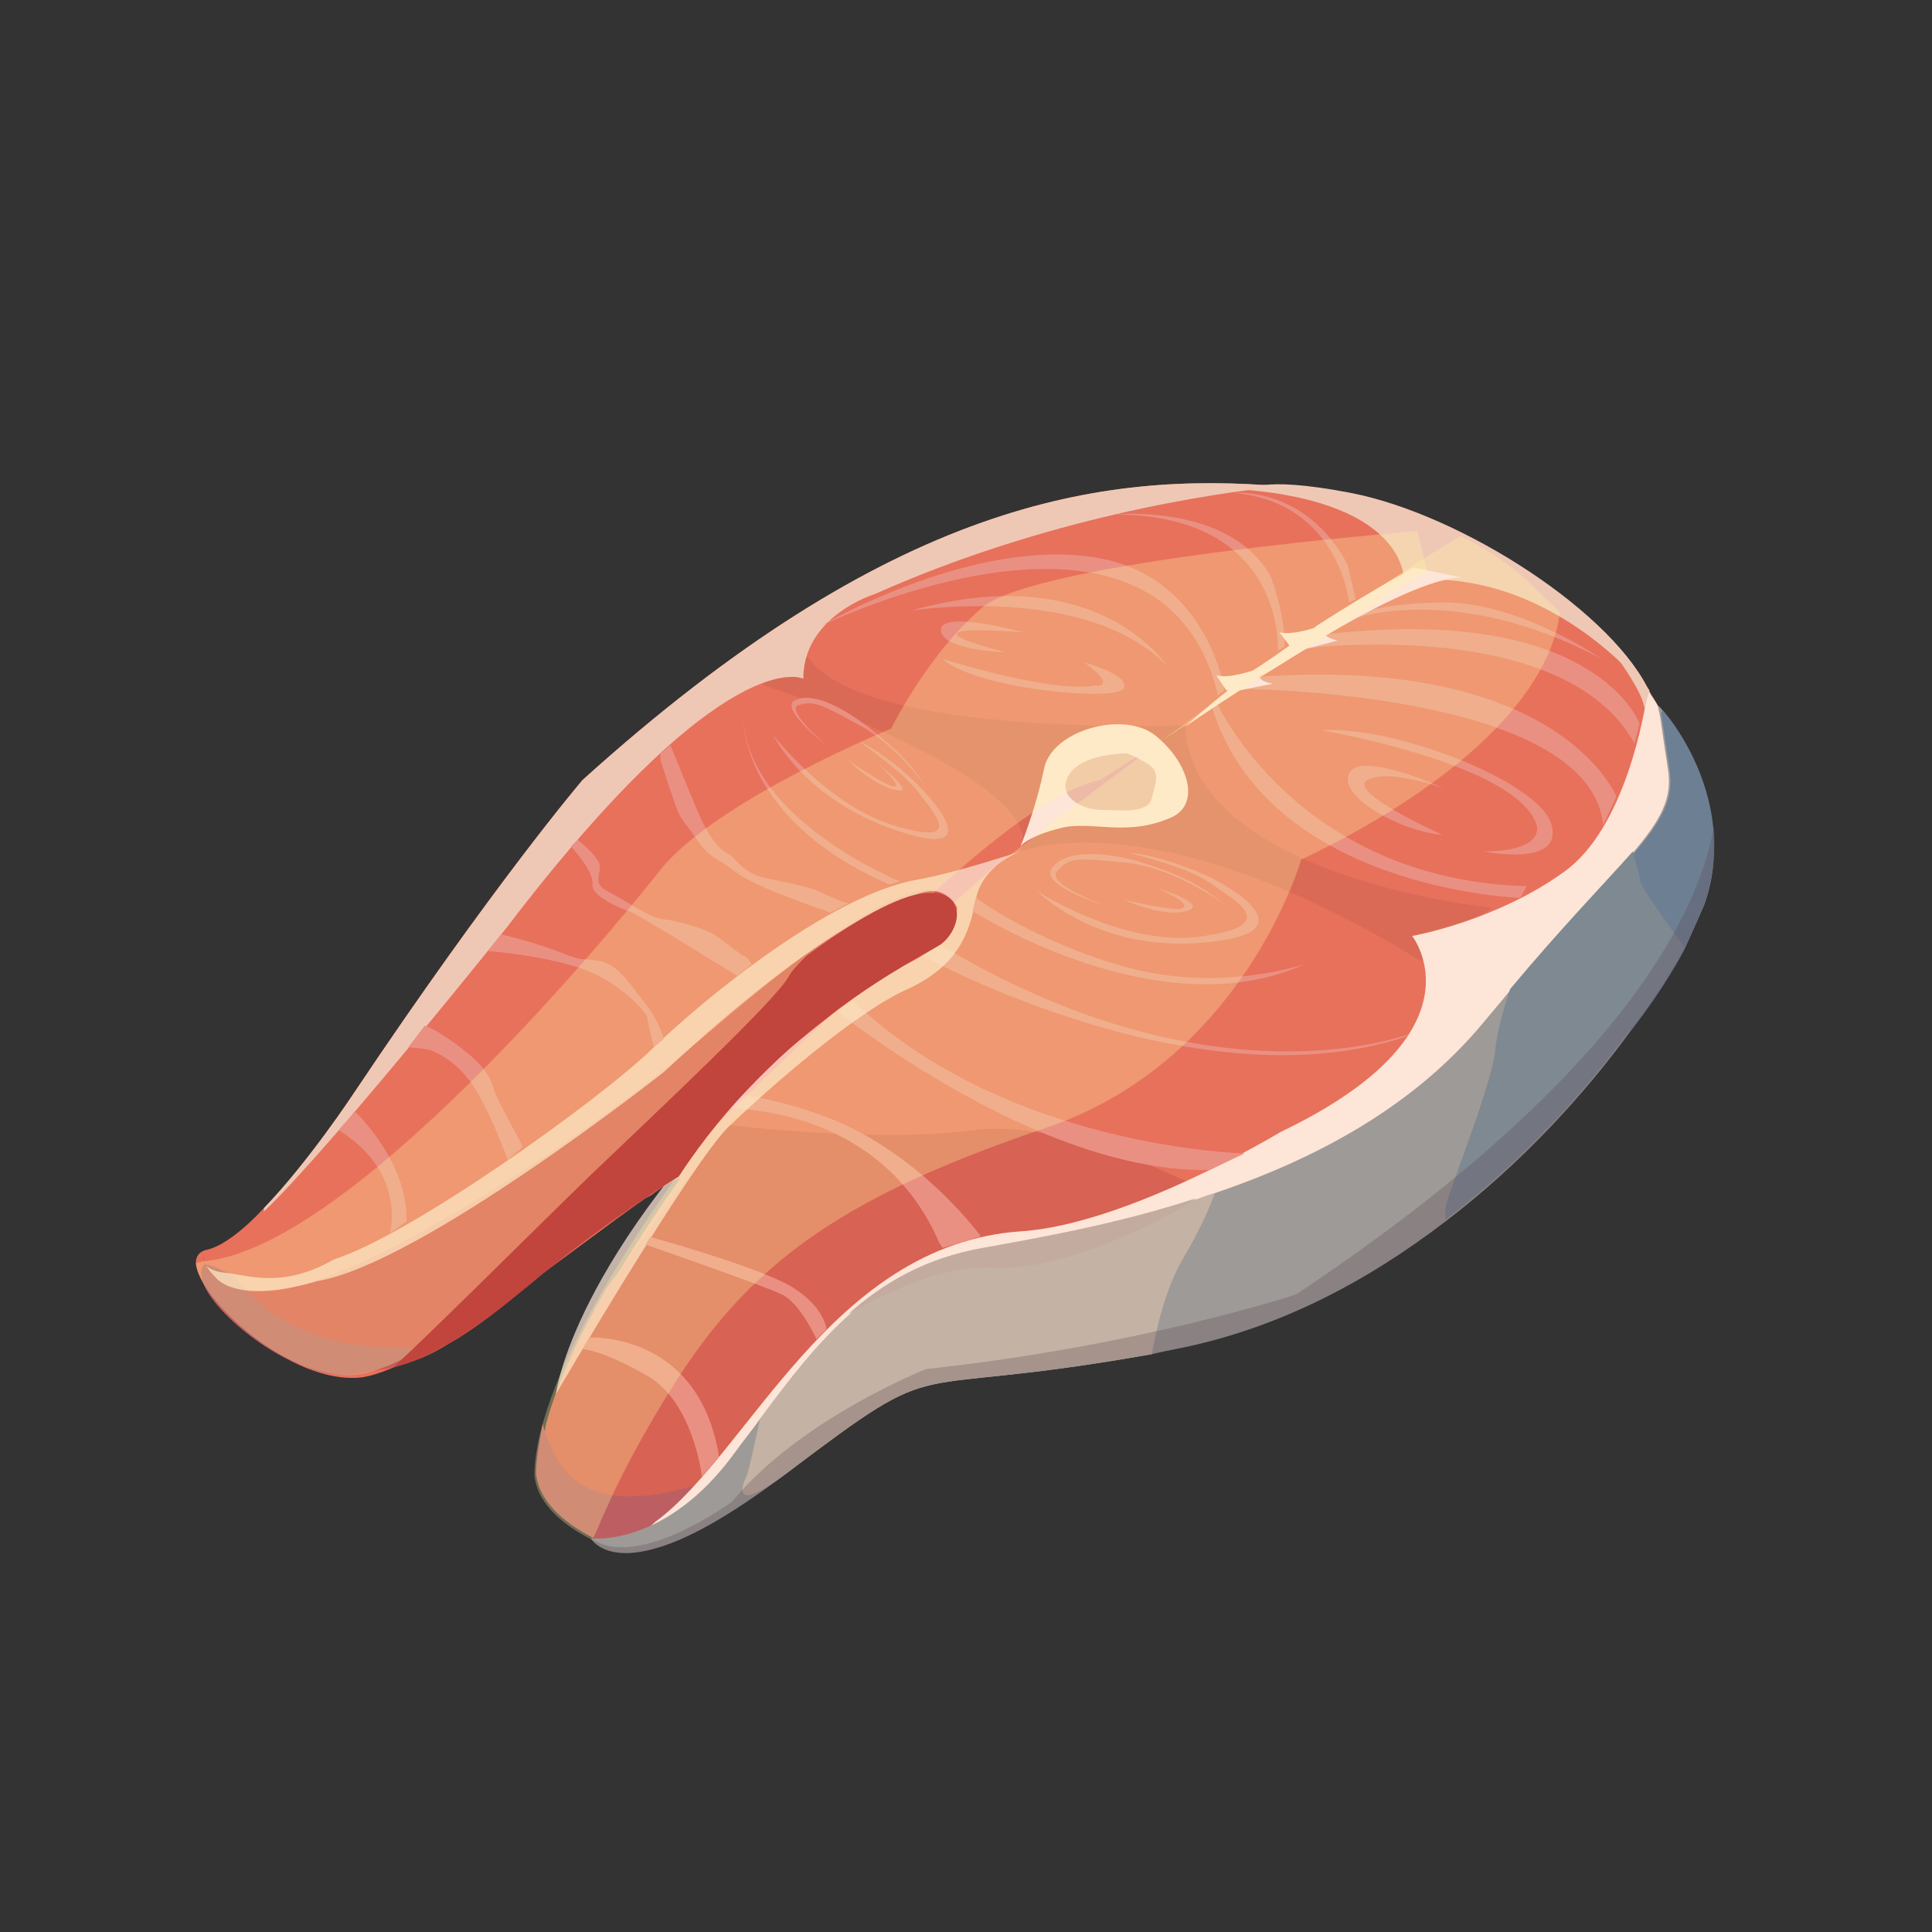 <?xml version="1.0" encoding="UTF-8" standalone="no"?>
<!DOCTYPE svg PUBLIC "-//W3C//DTD SVG 1.1//EN" "http://www.w3.org/Graphics/SVG/1.1/DTD/svg11.dtd">
<svg width="100%" height="100%" viewBox="0 0 44 44" version="1.1" xmlns="http://www.w3.org/2000/svg" xmlns:xlink="http://www.w3.org/1999/xlink" xml:space="preserve" xmlns:serif="http://www.serif.com/" style="fill-rule:evenodd;clip-rule:evenodd;stroke-linejoin:round;stroke-miterlimit:2;">
    <rect x="0" y="0" width="44" height="44" fill="#333333" stroke="none"/>
    <path d="M37.34,20.598C37.075,21.732 33.258,26.191 30.688,26.758C29.63,26.985 27.778,27.552 25.738,28.308C23.395,29.215 20.863,30.386 19.011,31.709C18.482,32.087 18.028,32.465 17.65,32.88C14.74,35.866 13.796,35.148 13.796,35.148C13.796,35.148 13.72,35.11 13.607,35.072C13.229,34.883 12.359,34.392 12.284,33.598C12.284,32.427 13.04,30.764 13.833,29.404C14.665,27.968 15.496,26.834 15.496,26.834C15.383,26.834 15.156,26.985 14.891,27.174C14.854,27.212 14.778,27.249 14.703,27.287C13.115,28.383 9.752,31.142 8.24,31.369C6.615,31.558 4.499,29.555 4.461,28.761C4.461,28.61 4.537,28.497 4.725,28.459C5.066,28.383 5.557,28.005 6.01,27.514C7.031,26.456 8.051,24.906 8.051,24.906C11.263,20.107 13.266,17.764 13.266,17.764C20.296,11.415 25.095,10.735 29.177,11.075C29.555,11.112 29.933,11.15 30.31,11.188C30.462,11.226 30.651,11.226 30.802,11.264C31.709,11.453 32.578,11.793 33.372,12.208C34.543,12.813 35.563,13.569 36.319,14.287C36.433,14.4 36.584,14.551 36.697,14.665C37.037,15.043 37.302,15.421 37.491,15.647C37.68,15.912 37.755,16.063 37.755,16.063C39.229,18.746 37.604,19.464 37.34,20.598Z" style="fill:rgb(232,113,92);fill-rule:nonzero;"/>
    <path d="M4.613,28.496C4.613,28.572 4.651,28.647 4.651,28.723C4.613,28.61 4.613,28.496 4.613,28.496Z" style="fill:rgb(214,84,76);fill-rule:nonzero;"/>
    <path d="M21.428,21.505C20.974,21.807 17.724,23.319 15.457,26.796C15.457,26.796 13.87,27.741 12.018,29.29C11.375,29.819 10.809,30.273 10.204,30.613C9.788,30.877 9.372,31.028 8.957,31.142C8.314,31.293 7.672,31.255 7.067,30.953C6.009,30.613 5.026,30.159 4.686,28.874C4.686,28.837 4.686,28.799 4.648,28.761C4.648,28.799 4.686,28.837 4.686,28.874C4.837,29.139 5.178,29.479 6.122,29.403C6.311,29.403 6.5,29.366 6.765,29.29C8.919,28.761 13.378,25.889 16.061,23.584C16.969,22.828 17.724,22.185 18.405,21.694C19.727,20.711 20.672,20.258 21.201,20.258C22.033,20.333 21.881,21.165 21.428,21.505Z" style="fill:rgb(214,84,76);fill-rule:nonzero;"/>
    <path d="M27.175,26.985C27.175,26.985 26.608,27.515 25.739,28.308C23.396,29.215 20.864,30.387 19.012,31.709C18.483,32.087 18.03,32.465 17.652,32.881C15.951,34.619 14.893,35.111 14.364,35.186C13.986,35.262 13.797,35.111 13.797,35.111C13.797,35.111 12.399,34.582 12.285,33.561C12.285,33.221 12.361,32.843 12.436,32.428C12.701,31.445 13.23,30.349 13.797,29.366C15.006,27.666 16.593,25.625 16.593,25.625C16.593,25.625 20.07,26.041 22.187,25.738C24.227,25.474 27.175,26.985 27.175,26.985Z" style="fill:rgb(216,98,83);fill-rule:nonzero;"/>
    <path d="M10.204,30.575C9.788,30.84 9.373,30.991 8.957,31.104C8.314,31.255 7.748,31.482 6.916,31.104C5.858,30.764 4.233,29.328 4.649,28.799C4.762,28.799 4.875,28.837 5.102,28.95C5.291,29.026 5.291,29.026 5.631,29.404C6.727,30.613 8.617,30.877 10.204,30.575Z" style="fill:rgb(189,95,98);fill-rule:nonzero;"/>
    <path d="M23.245,19.388C23.245,19.388 26.268,18.141 32.352,21.883L33.977,20.673C33.977,20.673 27.137,19.993 26.986,16.516C26.986,16.516 19.654,16.819 18.407,14.967L17.387,15.345L17.387,15.609C17.349,15.572 23.925,17.763 23.245,19.388Z" style="fill:rgb(218,106,86);fill-rule:nonzero;"/>
    <path d="M16.553,33.562C16.478,33.599 15.23,34.506 14.286,35.187C13.908,35.262 13.719,35.111 13.719,35.111C13.719,35.111 12.32,34.582 12.207,33.562C12.207,33.221 12.283,32.843 12.358,32.428C12.509,32.995 12.812,33.637 13.416,33.902C14.588,34.431 16.478,33.599 16.553,33.562Z" style="fill:rgb(189,95,98);fill-rule:nonzero;"/>
    <path d="M23.242,19.276C23.242,19.276 23.582,18.445 23.771,17.538C23.922,16.631 25.585,16.177 26.303,16.744C27.021,17.311 27.362,18.256 26.719,18.596C25.661,19.087 24.867,18.672 24.149,18.86C23.393,19.049 23.242,19.276 23.242,19.276Z" style="fill:rgb(253,229,215);fill-rule:nonzero;"/>
    <path d="M29.178,11.075C27.629,11.226 23.812,11.793 19.919,13.531C19.919,13.531 18.294,14.022 18.294,15.458C18.294,15.458 16.556,14.551 11.567,21.089C11.567,21.089 7.523,26.154 6.012,27.59L6.012,27.514C7.032,26.456 8.052,24.906 8.052,24.906C11.265,20.107 13.268,17.764 13.268,17.764C20.297,11.415 25.097,10.735 29.178,11.075Z" style="fill:rgb(239,200,181);fill-rule:nonzero;"/>
    <path d="M37.605,15.837C36.698,14.703 34.62,12.927 31.974,13.229C31.974,13.229 32.088,11.453 28.309,11.15C28.46,11.188 28.611,10.81 30.765,11.226C33.297,11.717 36.812,13.985 37.605,15.837Z" style="fill:rgb(239,200,181);fill-rule:nonzero;"/>
    <path d="M37.338,20.598C37.074,21.732 33.257,26.191 30.687,26.758C28.457,27.211 19.463,30.613 16.251,33.863C14.852,34.996 14.475,35.034 14.928,34.656C17.044,33.107 18.934,28.345 23.242,28.043C25.661,27.892 29.175,25.775 29.175,25.775C33.899,23.508 32.161,21.316 32.161,21.316C32.161,21.316 34.088,20.976 35.638,19.842C36.998,18.859 37.452,16.29 37.527,15.723C37.716,15.987 37.792,16.138 37.792,16.138C39.228,18.746 37.603,19.464 37.338,20.598Z" style="fill:rgb(253,229,215);fill-rule:nonzero;"/>
    <path d="M38.815,20.598C38.702,20.862 38.551,21.202 38.362,21.618C38.059,22.185 37.644,22.827 37.115,23.507C36.094,24.906 34.658,26.493 32.92,27.816C31.144,29.176 29.103,30.272 26.76,30.726C26.571,30.763 26.382,30.801 26.231,30.839C20.297,31.897 21.658,30.726 17.954,33.522C16.556,34.58 15.611,35.072 14.931,35.261C13.759,35.601 13.457,35.034 13.457,35.034C13.457,35.034 15.158,35.261 16.745,33.069C16.934,32.804 17.123,32.577 17.312,32.313C18.635,30.537 19.882,28.912 22.376,28.458C23.699,28.194 25.664,27.891 27.667,27.173C29.896,26.417 32.164,25.246 33.789,23.281C33.978,23.054 34.205,22.789 34.356,22.6C35.49,21.24 36.359,20.371 36.963,19.691C37.039,19.615 37.077,19.539 37.152,19.464C37.833,18.67 38.097,18.179 37.984,17.499C37.87,16.781 37.833,16.44 37.795,16.252C37.757,16.1 37.757,16.063 37.757,16.063C37.757,16.063 37.795,16.1 37.833,16.138C38.059,16.44 38.815,17.461 38.966,18.821C39.08,19.35 39.042,19.955 38.815,20.598Z" style="fill:rgb(158,154,151);fill-rule:nonzero;"/>
    <path d="M16.555,25.246C16.555,25.246 20.032,25.132 21.392,28.307L21.468,28.42L22.337,28.156C22.337,28.156 20.863,26.115 18.595,25.359C18.595,25.359 17.802,25.057 16.933,24.943L16.555,25.246Z" style="fill:rgb(234,144,131);fill-rule:nonzero;"/>
    <path d="M19.047,23.018C19.047,23.018 23.62,26.721 27.55,26.646L28.344,26.268C28.344,26.268 22.939,26.155 19.425,22.791L19.047,23.018Z" style="fill:rgb(234,144,131);fill-rule:nonzero;"/>
    <path d="M21.091,21.808C21.091,21.808 27.214,25.172 31.975,23.622L32.089,23.547C32.089,23.547 27.667,25.285 21.394,21.506L20.902,21.77L21.091,21.808Z" style="fill:rgb(234,144,131);fill-rule:nonzero;"/>
    <path d="M23.244,19.389C23.244,19.389 22.375,19.691 22.224,20.485C22.072,21.278 21.808,21.996 20.674,22.525C19.54,23.017 17.575,24.717 16.593,25.662C15.761,26.456 12.662,31.747 12.662,31.747C12.662,31.747 13.002,28.648 17.878,23.962C17.878,23.962 19.881,22.299 20.561,21.996C21.241,21.694 21.619,21.392 21.808,20.674C21.808,20.674 21.543,20.145 20.976,20.334C20.41,20.522 18.785,21.014 15.119,24.415C15.119,24.415 9.563,28.799 7.22,29.177C7.22,29.177 5.595,29.706 4.953,29.139C4.953,29.139 4.802,28.988 4.726,28.874C4.65,28.723 4.688,28.95 5.142,28.988C5.595,29.026 6.427,29.366 7.598,28.685C9.374,28.119 13.645,25.057 14.854,23.886C16.064,22.714 18.936,20.371 20.901,20.031C21.77,19.88 23.244,19.389 23.244,19.389Z" style="fill:rgb(253,229,215);fill-opacity:0.71;fill-rule:nonzero;"/>
    <path d="M25.664,17.158C25.626,17.158 24.644,17.158 24.341,17.65C24.039,18.179 24.719,18.443 25.059,18.443C25.399,18.443 26.155,18.557 26.231,18.179C26.306,17.839 26.458,17.574 26.117,17.385C25.815,17.196 25.664,17.158 25.664,17.158Z" style="fill:rgb(237,186,168);fill-rule:nonzero;"/>
    <path d="M22.148,20.75C22.148,20.75 26.381,23.471 29.707,21.959C29.707,21.959 27.742,22.639 25.55,21.997C23.547,21.43 22.224,20.447 22.224,20.447L22.148,20.75Z" style="fill:rgb(234,144,131);fill-rule:nonzero;"/>
    <path d="M23.621,20.295C23.621,20.295 24.982,21.693 27.4,21.467C29.819,21.278 28.118,20.257 27.589,19.993C27.06,19.728 26.115,19.426 25.7,19.426C25.7,19.426 27.022,19.728 27.551,20.106C28.081,20.484 29.214,21.051 27.438,21.315C25.662,21.618 23.621,20.295 23.621,20.295Z" style="fill:rgb(234,144,131);fill-rule:nonzero;"/>
    <path d="M25.208,20.637C25.208,20.637 23.659,20.183 23.961,19.768C24.263,19.352 25.095,19.39 25.926,19.616C26.871,19.919 27.287,20.108 27.929,20.637C27.929,20.637 26.871,19.805 25.699,19.654C24.528,19.541 24.377,19.503 24.074,19.843C23.81,20.145 25.208,20.637 25.208,20.637Z" style="fill:rgb(234,144,131);fill-rule:nonzero;"/>
    <path d="M25.586,20.485C25.586,20.485 26.455,20.901 27.022,20.75C27.589,20.599 26.342,20.221 26.342,20.221C26.342,20.221 27.135,20.561 26.946,20.674C26.795,20.788 25.586,20.485 25.586,20.485Z" style="fill:rgb(234,144,131);fill-rule:nonzero;"/>
    <path d="M17.613,16.744C17.613,16.744 18.294,18.18 20.372,18.898C22.451,19.616 21.317,18.294 20.977,17.953C20.637,17.576 19.956,17.047 19.578,16.895C19.578,16.895 20.561,17.576 20.901,18.029C21.241,18.483 21.997,19.276 20.448,18.823C18.898,18.407 17.613,16.744 17.613,16.744Z" style="fill:rgb(234,144,131);fill-rule:nonzero;"/>
    <path d="M18.86,17.008C18.86,17.008 17.727,16.138 18.105,15.95C18.482,15.761 19.125,16.063 19.767,16.554C20.485,17.121 20.75,17.386 21.128,17.99C21.128,17.99 20.523,17.045 19.578,16.516C18.671,16.025 18.52,15.95 18.18,16.063C17.878,16.176 18.86,17.008 18.86,17.008Z" style="fill:rgb(234,144,131);fill-rule:nonzero;"/>
    <path d="M19.313,17.311C19.313,17.311 19.917,17.915 20.409,17.991C20.9,18.104 19.993,17.386 19.993,17.386C19.993,17.386 20.56,17.915 20.371,17.915C20.182,17.915 19.313,17.311 19.313,17.311Z" style="fill:rgb(234,144,131);fill-rule:nonzero;"/>
    <path d="M14.892,28.194C14.892,28.194 17.349,28.874 18.067,29.328C18.785,29.781 18.822,30.273 18.822,30.273L18.596,30.499C18.596,30.499 18.218,29.668 17.802,29.479C17.424,29.29 14.703,28.345 14.703,28.345L14.817,28.156L14.892,28.194Z" style="fill:rgb(234,144,131);fill-rule:nonzero;"/>
    <path d="M13.417,30.462C13.417,30.462 15.873,30.311 16.365,33.108L16.365,33.183L15.987,33.637C15.987,33.637 15.798,31.936 14.74,31.332C13.681,30.727 13.266,30.727 13.266,30.727L13.417,30.462Z" style="fill:rgb(234,144,131);fill-rule:nonzero;"/>
    <path d="M30.801,14.098C30.801,14.098 33.144,13.228 36.469,15.005C36.469,15.005 34.58,13.682 32.804,13.72C31.028,13.757 30.801,14.098 30.801,14.098Z" style="fill:rgb(234,144,131);fill-rule:nonzero;"/>
    <path d="M29.629,14.777C29.629,14.777 35.6,13.984 37.225,16.932L37.338,16.478C37.338,16.478 36.356,13.757 30.271,14.437L29.629,14.777Z" style="fill:rgb(234,144,131);fill-rule:nonzero;"/>
    <path d="M28.195,15.686C28.195,15.686 36.207,15.724 36.51,18.785L36.812,18.142C36.812,18.142 35.527,14.892 28.573,15.422L28.195,15.686Z" style="fill:rgb(234,144,131);fill-rule:nonzero;"/>
    <path d="M27.703,15.988C27.703,15.988 29.517,20.032 34.77,20.183L34.619,20.448C34.619,20.448 28.837,20.259 27.59,16.064L27.703,15.988Z" style="fill:rgb(234,144,131);fill-rule:nonzero;"/>
    <path d="M33.786,19.389C33.786,19.389 35.6,19.767 35.335,18.784C35.071,17.802 31.745,16.517 30.082,16.63C30.082,16.63 34.541,17.386 34.995,18.784C34.995,18.784 35.222,19.389 33.786,19.389Z" style="fill:rgb(234,144,131);fill-rule:nonzero;"/>
    <path d="M32.881,17.952C32.881,17.952 30.992,17.083 30.727,17.612C30.463,18.141 31.899,18.935 32.844,19.011C32.844,19.011 30.652,18.028 31.143,17.763C31.634,17.499 32.881,17.952 32.881,17.952Z" style="fill:rgb(234,144,131);fill-rule:nonzero;"/>
    <path d="M8.882,28.081C8.882,28.081 9.26,26.683 7.711,25.738L8.089,25.322C8.089,25.322 9.298,26.456 9.26,27.817L8.882,28.081Z" style="fill:rgb(234,144,131);fill-rule:nonzero;"/>
    <path d="M11.564,26.419C11.564,26.419 11.187,25.36 10.771,24.718C10.355,24.113 9.902,23.962 9.826,23.924C9.75,23.887 9.297,23.849 9.297,23.849L9.675,23.357C9.675,23.357 10.015,23.471 10.62,23.962C11.224,24.453 11.187,24.68 11.3,24.945C11.413,25.209 11.753,25.814 11.829,25.965L11.905,26.116L11.564,26.419Z" style="fill:rgb(234,144,131);fill-rule:nonzero;"/>
    <path d="M11.113,21.657C11.113,21.657 12.549,21.771 13.381,22.111C14.212,22.451 14.741,23.093 14.741,23.169C14.741,23.244 14.892,23.849 14.892,23.849L15.119,23.66C15.119,23.66 15.006,23.244 14.704,22.866C14.401,22.489 14.099,21.959 13.645,21.884C13.23,21.808 13.343,21.922 12.776,21.695C12.209,21.468 11.416,21.279 11.416,21.279L11.113,21.657Z" style="fill:rgb(234,144,131);fill-rule:nonzero;"/>
    <path d="M16.783,22.224C16.783,22.224 14.478,20.788 14.327,20.75C14.175,20.712 13.457,20.41 13.495,20.145C13.533,19.843 13.004,19.276 13.004,19.276L13.155,19.125C13.155,19.125 13.533,19.427 13.646,19.654C13.722,19.881 13.457,20.108 13.835,20.297C14.213,20.485 14.78,20.901 15.12,20.939C15.498,20.977 16.065,21.166 16.254,21.279C16.443,21.392 16.896,21.77 16.934,21.77C17.01,21.77 17.123,21.959 17.123,21.959L16.783,22.224Z" style="fill:rgb(234,144,131);fill-rule:nonzero;"/>
    <path d="M18.822,20.75C18.822,20.75 17.235,20.221 16.781,19.881C16.366,19.541 16.177,19.578 15.874,19.125C15.572,18.671 15.534,18.747 15.383,18.331C15.232,17.916 15.043,17.311 15.043,17.311L15.043,17.16L15.27,16.971C15.27,16.971 15.648,17.916 15.874,18.445C16.101,18.974 16.328,19.314 16.555,19.427C16.781,19.541 16.895,19.881 17.424,19.994C17.953,20.107 18.369,20.183 18.633,20.296C18.898,20.41 19.276,20.599 19.351,20.561C19.427,20.523 18.898,20.788 18.898,20.788L18.822,20.75Z" style="fill:rgb(234,144,131);fill-rule:nonzero;"/>
    <path d="M20.486,20.069C20.486,20.069 17.123,18.709 16.934,16.441C16.934,16.441 16.934,18.709 20.259,20.145L20.486,20.069Z" style="fill:rgb(234,144,131);fill-rule:nonzero;"/>
    <path d="M35.527,13.947C35.263,16.026 32.806,18.067 29.632,19.578C29.632,19.578 28.347,24.113 23.887,25.663C19.428,27.174 17.16,28.61 15.309,31.596C14.213,33.335 13.759,34.468 13.495,35.073C13.117,34.884 12.248,34.393 12.172,33.599C12.172,32.428 12.928,30.765 13.721,29.404C14.553,27.968 15.384,26.834 15.384,26.834C15.271,26.834 15.044,26.985 14.78,27.174C18.181,23.66 22.527,19.843 22.527,19.843C22.527,19.843 29.14,14.665 33.26,12.209C34.469,12.814 34.771,13.229 35.527,13.947Z" style="fill:rgb(253,244,161);fill-opacity:0.3;fill-rule:nonzero;"/>
    <path d="M18.707,14.249C18.707,14.249 26.454,10.47 27.739,15.836L27.89,15.723C27.89,15.723 27.475,12.926 24.678,12.662C21.919,12.359 18.707,14.249 18.707,14.249Z" style="fill:rgb(234,144,131);fill-rule:nonzero;"/>
    <path d="M29.101,14.815C29.101,14.815 29.29,11.716 25.359,11.716C25.359,11.716 28.043,11.452 28.95,13.152C28.95,13.152 29.29,14.059 29.252,14.739L29.101,14.815Z" style="fill:rgb(234,144,131);fill-rule:nonzero;"/>
    <path d="M30.725,13.72C30.725,13.72 30.498,11.453 28.117,11.226C28.117,11.226 29.742,11.075 30.687,12.851L30.876,13.645L30.725,13.72Z" style="fill:rgb(234,144,131);fill-rule:nonzero;"/>
    <path d="M26.57,15.156C26.57,15.156 24.983,12.7 20.75,13.909C20.712,13.909 24.718,13.267 26.57,15.156Z" style="fill:rgb(234,144,131);fill-rule:nonzero;"/>
    <path d="M24.681,15.08C24.681,15.08 25.777,15.382 25.588,15.684C25.399,15.987 22.187,15.684 21.469,15.004C21.469,15.004 23.925,15.798 24.983,15.609C24.983,15.646 25.437,15.609 24.681,15.08Z" style="fill:rgb(234,144,131);fill-rule:nonzero;"/>
    <path d="M23.32,14.401C23.32,14.401 21.392,13.872 21.43,14.363C21.468,14.817 22.904,14.855 22.904,14.855C22.904,14.855 20.145,14.174 23.32,14.401Z" style="fill:rgb(234,144,131);fill-rule:nonzero;"/>
    <path d="M30.461,14.589C30.31,14.551 30.235,14.513 30.197,14.475C31.406,13.757 32.653,13.153 33.296,13.153L32.2,12.926C32.2,12.926 31.217,13.455 29.932,14.286L29.97,14.286C29.97,14.286 29.441,14.475 29.139,14.4L29.365,14.702C29.101,14.891 28.836,15.08 28.534,15.269C28.534,15.269 28.005,15.458 27.702,15.382L27.929,15.722L27.967,15.722C27.627,15.987 27.325,16.251 26.984,16.554C26.984,16.554 27.476,16.214 28.232,15.722L28.987,15.571C28.798,15.533 28.723,15.496 28.685,15.42C29.025,15.231 29.365,15.004 29.743,14.778L30.461,14.589Z" style="fill:rgb(253,229,215);fill-rule:nonzero;"/>
    <path d="M38.814,20.597C38.701,20.862 38.549,21.202 38.36,21.618C38.058,22.185 37.642,22.827 37.113,23.507C37.151,22.941 37.113,22.109 37.34,21.467C37.453,21.051 37.453,20.597 37.378,20.22C37.34,19.917 37.227,19.615 37.189,19.464C37.869,18.67 38.134,18.179 38.02,17.499C37.907,16.78 37.869,16.44 37.831,16.251L37.869,16.176C38.209,16.554 39.57,18.406 38.814,20.597Z" style="fill:rgb(109,127,146);fill-rule:nonzero;"/>
    <path d="M38.361,21.581C38.059,22.148 37.643,22.79 37.114,23.47C36.094,24.869 34.657,26.456 32.919,27.778L32.919,27.552C32.881,27.363 33.939,24.869 34.053,23.924C34.091,23.508 34.242,22.979 34.393,22.525C35.527,21.165 36.585,20.069 37.189,19.389L37.378,20.145C37.681,20.636 38.096,21.203 38.361,21.581Z" style="fill:rgb(126,137,146);fill-rule:nonzero;"/>
    <path d="M27.667,27.174C27.515,27.59 27.289,28.081 26.949,28.648C26.533,29.366 26.344,30.235 26.231,30.84C20.297,31.898 21.658,30.726 17.954,33.523C16.556,34.581 16.934,33.75 17.009,33.598C17.047,33.523 17.161,32.994 17.312,32.313C17.954,31.444 18.559,30.651 19.315,29.97C20.108,29.252 21.091,28.686 22.376,28.459C23.623,28.232 25.399,27.93 27.251,27.325C27.402,27.249 27.515,27.212 27.667,27.174Z" style="fill:rgb(196,179,164);fill-rule:nonzero;"/>
    <path d="M27.249,27.287C26.304,27.93 24.112,28.95 22.638,28.874C21.429,28.799 20.031,29.517 19.313,29.933C20.106,29.215 21.089,28.648 22.374,28.421C23.621,28.194 25.397,27.892 27.249,27.287Z" style="fill:rgb(196,171,160);fill-rule:nonzero;"/>
    <path d="M32.502,13.003L25.057,17.764C22.185,18.369 15.534,26.456 15.534,26.456C15.534,26.456 15.156,26.797 14.665,27.212C13.077,28.308 9.714,31.067 8.202,31.294C6.615,31.558 4.499,29.555 4.461,28.762C4.537,28.762 4.574,28.724 4.65,28.724C7.938,28.422 13.796,21.392 15.043,19.805C16.328,18.218 20.296,16.593 20.296,16.593C20.296,16.593 21.127,14.892 22.374,13.834C23.621,12.776 32.276,12.096 32.276,12.096L32.502,13.003Z" style="fill:rgb(253,244,161);fill-opacity:0.3;fill-rule:nonzero;"/>
    <path d="M38.815,20.597C38.702,20.862 38.551,21.202 38.362,21.618C38.059,22.184 37.644,22.827 37.115,23.507C36.094,24.905 34.658,26.493 32.92,27.815C31.144,29.176 29.103,30.272 26.76,30.725C26.571,30.763 26.382,30.801 26.231,30.839C20.297,31.897 21.658,30.725 17.954,33.522C16.556,34.58 15.611,35.071 14.931,35.26C13.759,35.6 13.457,35.034 13.457,35.034C14.515,35.789 16.669,34.202 16.669,34.202C18.219,32.313 21.091,31.179 21.091,31.179C26.004,30.65 29.519,29.478 29.519,29.478C37.19,24.376 38.74,20.559 39.042,18.783C39.08,19.35 39.042,19.955 38.815,20.597Z" style="fill:rgb(92,69,84);fill-opacity:0.29;fill-rule:nonzero;"/>
    <path d="M21.428,21.506C20.975,21.808 17.725,23.32 15.457,26.796C15.457,26.796 13.87,27.741 12.018,29.291C10.922,30.198 9.94,30.878 8.957,31.142C9.977,30.198 12.169,28.006 13.454,26.759C15.117,25.171 17.611,22.828 17.951,22.261C18.027,22.11 18.178,21.959 18.367,21.77C19.69,20.788 20.635,20.334 21.164,20.334C22.033,20.334 21.882,21.165 21.428,21.506Z" style="fill:rgb(193,68,61);fill-rule:nonzero;"/>
    <path d="M36.848,15.004C36.848,15.004 37.414,15.76 37.452,16.138L37.566,15.722C37.528,15.684 37.074,15.004 36.848,15.004Z" style="fill:rgb(239,200,181);fill-rule:nonzero;"/>
</svg>
